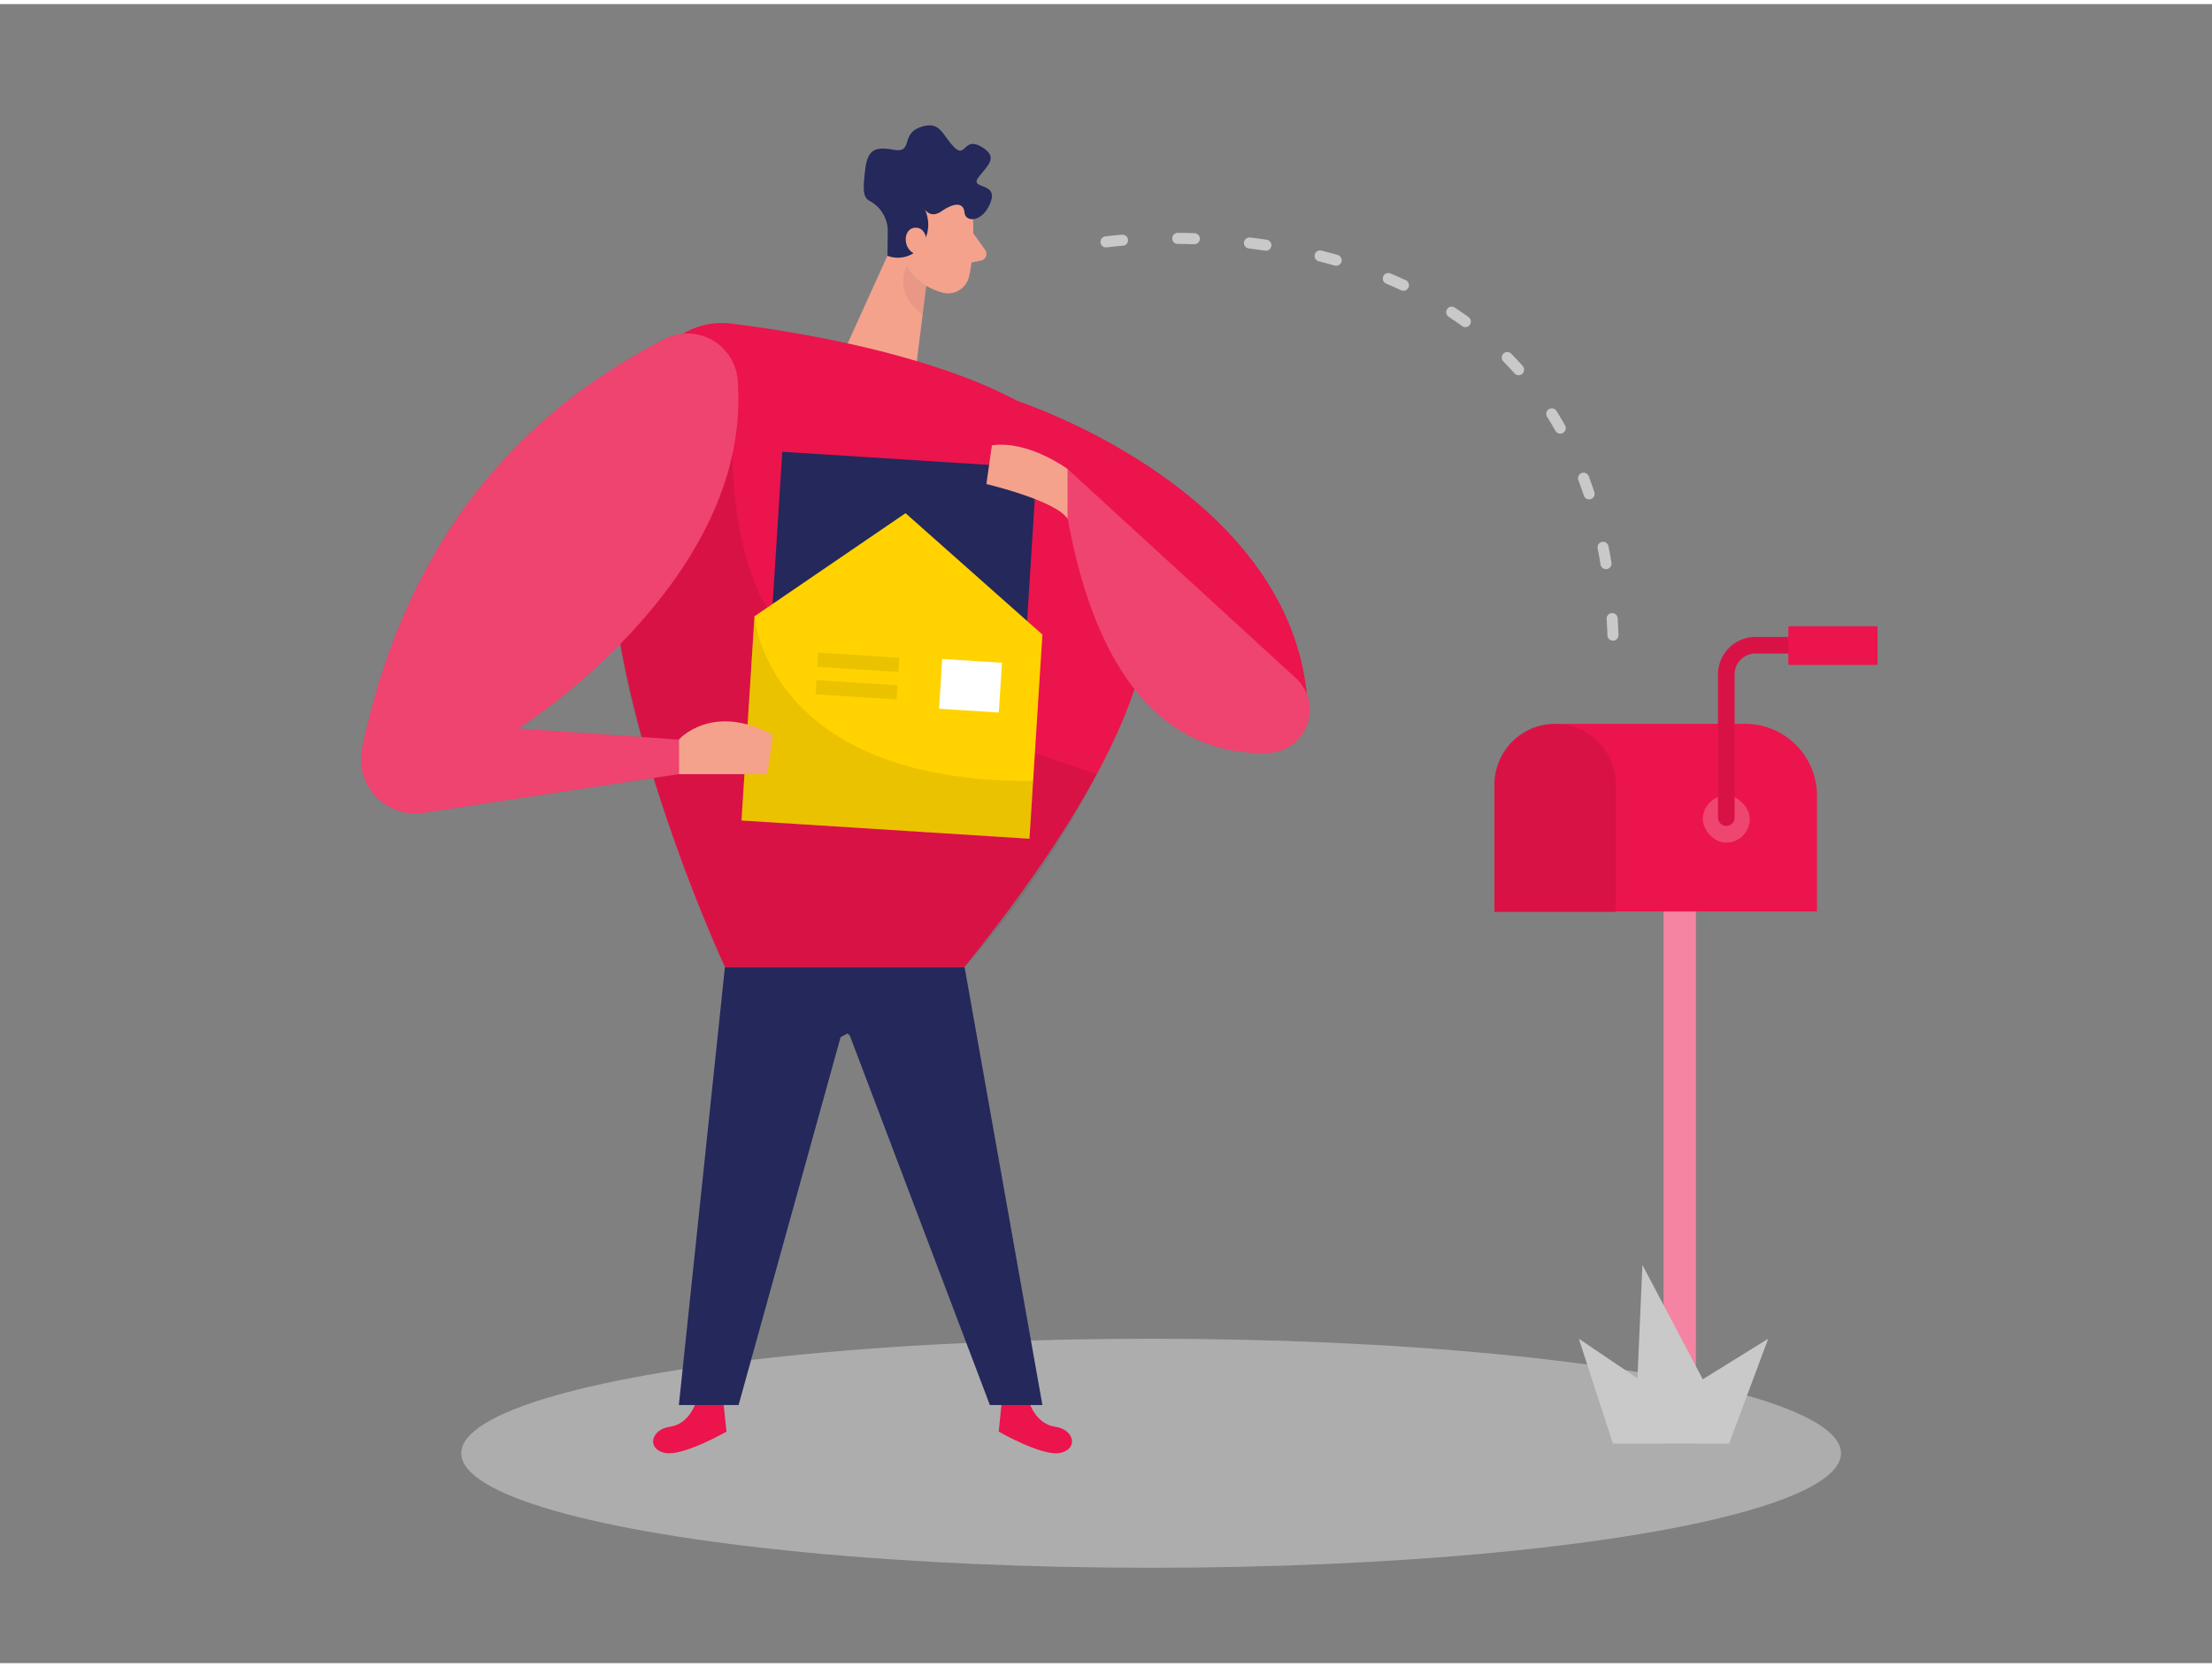 <svg id="Layer_1" data-name="Layer 1" xmlns="http://www.w3.org/2000/svg" viewBox="0 0 400 300" width="406" height="306" class="illustration styles_illustrationTablet__1DWOa"><rect x="0" y="0" width="400" height="300" fill="#808080" stroke="none"/><title>#3 new message</title><ellipse cx="208.16" cy="262.05" rx="124.75" ry="20.71" fill="#e6e6e6" opacity="0.45"></ellipse><path d="M125.88,252.76s-1.18,4-4.7,4.49-4.24,4-1,4.73,11.19-3.84,11.19-3.84l-.53-5.09Z" fill="#EB144C"></path><path d="M186.08,252.76s1.19,4,4.7,4.49,4.24,4,1,4.73-11.18-3.84-11.18-3.84l.52-5.09Z" fill="#EB144C"></path><path d="M175.83,36.59s.66,7.68-.63,12.79a3.87,3.87,0,0,1-4.73,2.8c-2.56-.69-5.83-2.37-6.69-6.44L161.47,39a6.94,6.94,0,0,1,3.06-7.4C168.87,28.47,175.65,31.88,175.83,36.59Z" fill="#f4a28c"></path><polygon points="162.62 40.77 152.05 64.08 165.28 68.64 167.56 50.42 162.62 40.77" fill="#f4a28c"></polygon><path d="M160.54,40.9l-.06,4.61a5.23,5.23,0,0,0,6.32-2.09,6.43,6.43,0,0,0,0-7.06s1,2.78,3.44,1.11,4-1.58,4.18.25,3.37,1.75,4.72-1.92-3.82-2.25-2.24-4.41,3.83-3.66.58-5.58-2.83,2.26-5,0S170,21,166.4,22.27s-1.19,4.73-4.84,4.07-4.74.14-5.16,4.05c-.27,2.55-.48,4.44.76,5.15A6.22,6.22,0,0,1,160.54,40.9Z" fill="#24285b"></path><path d="M167.63,43.19s-.06-3-2.29-2.74-2.17,4.52.86,4.92Z" fill="#f4a28c"></path><path d="M176,41.45l2.15,3a1.24,1.24,0,0,1-.78,1.94l-3,.56Z" fill="#f4a28c"></path><path d="M167.49,50.93A9.42,9.42,0,0,1,164,47.31s-2.74,4.81,2.86,8.85Z" fill="#ce8172" opacity="0.31"></path><path d="M183.77,71.7s53.08,17.06,52.78,58.06l-35.79-22Z" fill="#EB144C"></path><rect x="300.85" y="164.07" width="5.79" height="96.23" fill="#c9c9c9"></rect><rect x="300.85" y="164.07" width="5.79" height="96.23" fill="#EB144C"></rect><rect x="300.85" y="164.07" width="5.79" height="96.23" fill="#fff" opacity="0.48"></rect><path d="M283.49,130.15h32.08a13,13,0,0,1,13,13v20.93a0,0,0,0,1,0,0H270.24a0,0,0,0,1,0,0V143.4A13.25,13.25,0,0,1,283.49,130.15Z" fill="#EB144C"></path><path d="M281.2,130.15h0a11,11,0,0,1,11,11v23a0,0,0,0,1,0,0H270.24a0,0,0,0,1,0,0v-23a11,11,0,0,1,11-11Z" fill="#EB144C"></path><path d="M281.2,130.15h0a11,11,0,0,1,11,11v23a0,0,0,0,1,0,0H270.24a0,0,0,0,1,0,0v-23a11,11,0,0,1,11-11Z" opacity="0.08"></path><polygon points="291.67 260.31 285.5 241.34 296.1 248.5 297 228 307.92 248.67 319.75 241.34 312.67 260.31 291.67 260.31" fill="#c9c9c9"></polygon><path d="M121.59,61a13.71,13.71,0,0,1,10.72-3.21c12.81,1.58,45.9,6.82,60.78,20.17,18.67,16.76,27.33,38.89-18.67,96.16H131.09S90.75,88.07,121.59,61Z" fill="#EB144C"></path><path d="M132.48,81.37s-.39,21.06,8.94,31.73,56.93,26.16,56.93,26.16h0a166.46,166.46,0,0,1-22.85,33.67l-1.08,1.23H131.09s-15.34-34.49-18.89-58.22C109.74,99.48,132.48,81.37,132.48,81.37Z" opacity="0.08"></path><rect x="140.15" y="82.37" width="46.11" height="40.22" transform="translate(6.81 -10.12) rotate(3.63)" fill="#24285b"></rect><polygon points="163.75 92.06 136.43 110.71 134.09 147.63 186.16 150.93 188.5 114.01 163.75 92.06" fill="#ffd200"></polygon><path d="M136.43,110.71s2.2,30.05,50.39,29.79l-.67,10.43-52.06-3.3Z" opacity="0.08"></path><path d="M122.76,133s6-6.83,17-.83l-1,7.08h-16Z" fill="#f4a28c"></path><path d="M120,60.64c-14.8,7.85-44.35,25.78-54.51,73.83a9.83,9.83,0,0,0,11.07,11.78l46.17-7V133l-29-2s42.62-26.75,39.65-63.16A9.12,9.12,0,0,0,120,60.64Z" fill="#EB144C"></path><path d="M120,60.64c-14.8,7.85-44.35,25.78-54.51,73.83a9.83,9.83,0,0,0,11.07,11.78l46.17-7V133l-29-2s42.62-26.75,39.65-63.16A9.12,9.12,0,0,0,120,60.64Z" fill="#fff" opacity="0.2"></path><path d="M193.09,84.1s-7.1-5.28-13.72-4.31l-1,7s12.71,3,14.71,6.34Z" fill="#f4a28c"></path><path d="M193.09,84.1l41.21,37.75a7.81,7.81,0,0,1-4.93,13.57c-12.73.47-29.74-6.27-36.28-42.32Z" fill="#EB144C"></path><path d="M193.09,84.1l41.21,37.75a7.81,7.81,0,0,1-4.93,13.57c-12.73.47-29.74-6.27-36.28-42.32Z" fill="#fff" opacity="0.2"></path><rect x="170.09" y="118.74" width="10.83" height="9.02" transform="translate(8.15 -10.85) rotate(3.63)" fill="#fff"></rect><rect x="147.87" y="117.73" width="14.67" height="2.57" transform="translate(7.84 -9.58) rotate(3.63)" opacity="0.08"></rect><rect x="147.56" y="122.7" width="14.67" height="2.57" transform="translate(8.15 -9.55) rotate(3.63)" opacity="0.08"></rect><polygon points="131.09 174.16 122.76 253.33 133.56 253.33 152 186.83 174.43 174.16 131.09 174.16" fill="#24285b"></polygon><polygon points="174.43 174.16 188.5 253.33 179 253.33 153.67 186.5 147.25 181.5 174.43 174.16" fill="#24285b"></polygon><path d="M200,43S290.63,30.36,291.75,117" fill="none" stroke="#c9c9c9" stroke-linecap="round" stroke-linejoin="round" stroke-width="2" stroke-dasharray="3 10"></path><rect x="307.92" y="143.13" width="8.5" height="8.5" rx="4.25" ry="4.25" fill="#fff" opacity="0.21"></rect><path d="M312.17,148.61a1.5,1.5,0,0,1-1.5-1.5V121.22a6.79,6.79,0,0,1,6.78-6.78h17.22a1.5,1.5,0,0,1,0,3H317.45a3.78,3.78,0,0,0-3.78,3.78v25.89A1.5,1.5,0,0,1,312.17,148.61Z" fill="#EB144C"></path><path d="M312.17,148.61a1.5,1.5,0,0,1-1.5-1.5V121.22a6.79,6.79,0,0,1,6.78-6.78h17.22a1.5,1.5,0,0,1,0,3H317.45a3.78,3.78,0,0,0-3.78,3.78v25.89A1.5,1.5,0,0,1,312.17,148.61Z" opacity="0.08"></path><rect x="323.42" y="112.5" width="16.08" height="6.67" fill="#EB144C"></rect><rect x="323.42" y="112.83" width="16.08" height="6.67" fill="#EB144C"></rect></svg>